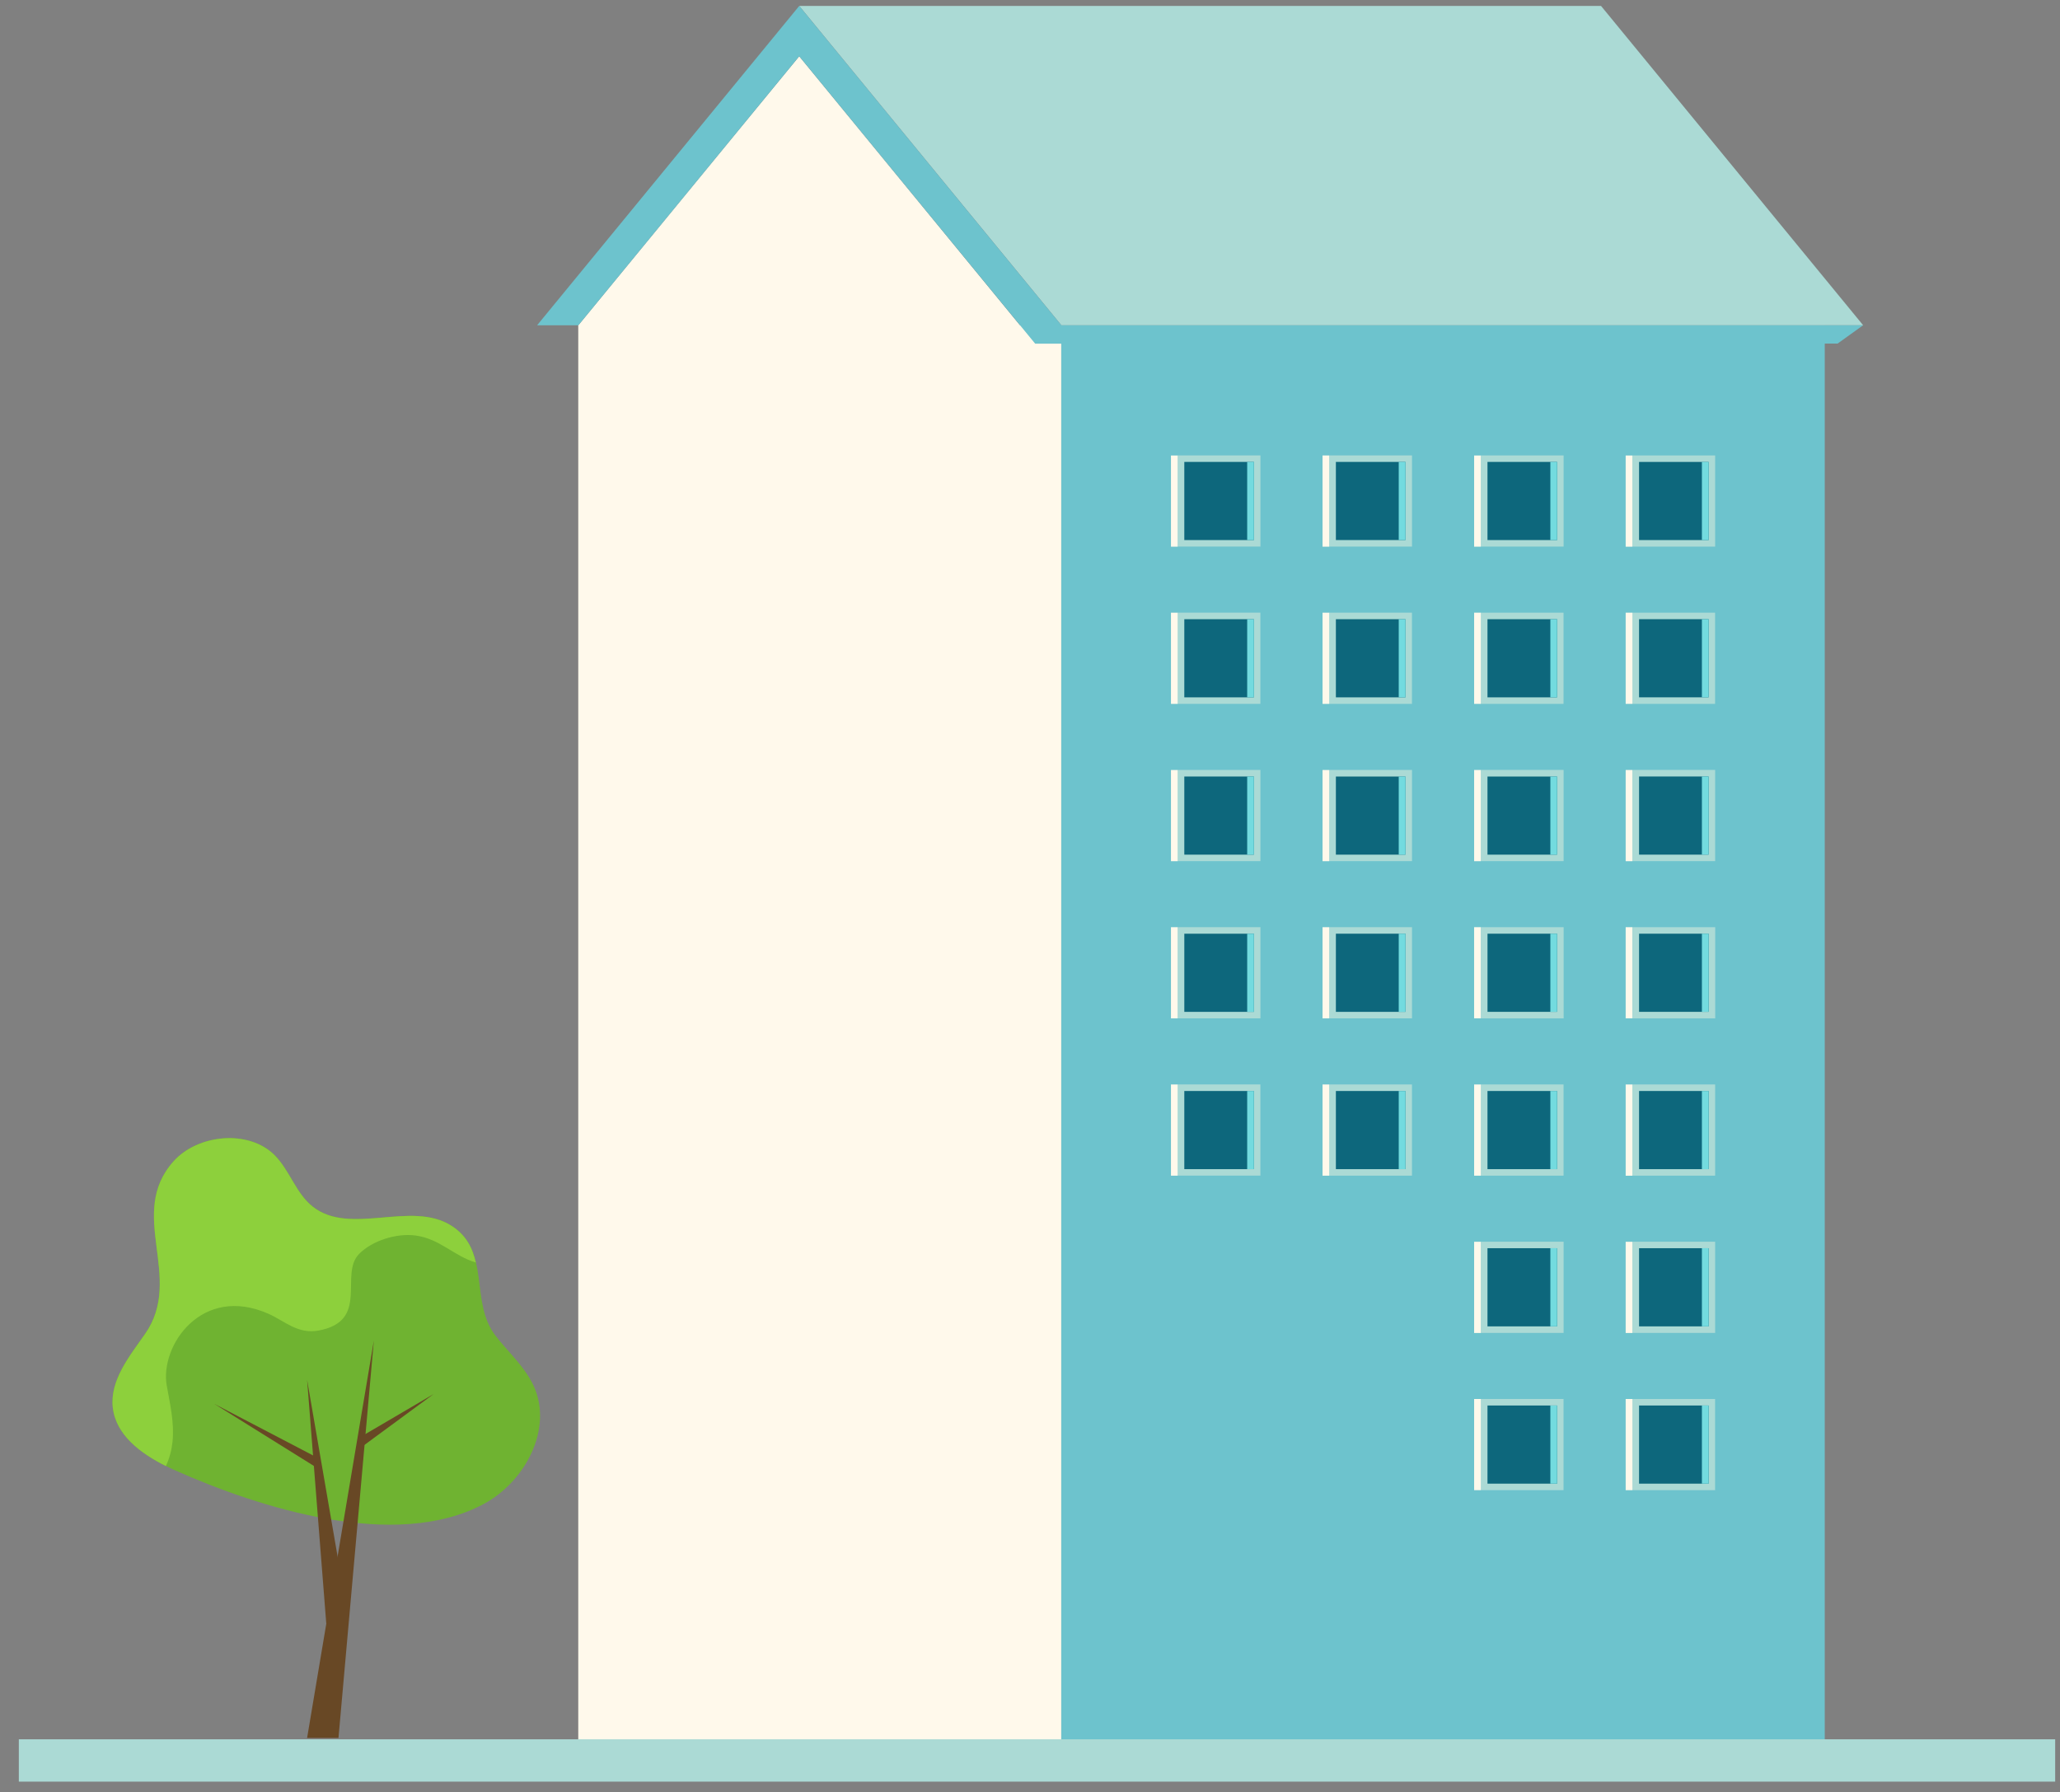 <svg width="100" height="87" fill="none" xmlns="http://www.w3.org/2000/svg"><rect width="100%" height="100%" fill="#808080" stroke="none"/><path d="M24.808 65.735c-.257-.292-.514-.579-.751-.885-1.281-1.652-.198-4.086-2.132-5.338-1.953-1.261-4.93.51-6.75-.94-.812-.643-1.108-1.746-1.835-2.483-1.261-1.276-3.739-1.024-4.911.282-2.305 2.563.539 5.634-1.39 8.39-.766 1.093-1.716 2.255-1.563 3.581.173 1.49 1.657 2.429 3.027 3.042 4.095 1.826 10.692 3.923 14.97 1.638 2.018-1.079 3.383-3.646 2.438-5.729-.267-.578-.677-1.073-1.103-1.558z" fill="#6FB331"/><path d="M21.926 59.517c-1.953-1.261-4.93.51-6.75-.94-.812-.643-1.108-1.746-1.835-2.483-1.261-1.276-3.74-1.024-4.911.282-2.305 2.563.539 5.635-1.39 8.39-.766 1.093-1.716 2.256-1.563 3.581.154 1.326 1.35 2.216 2.577 2.83.178-.396.282-.797.321-1.187.094-.935-.123-1.826-.281-2.721-.342-1.944 1.706-4.922 4.945-3.483.771.342 1.41.995 2.418.812 2.523-.46.99-2.73 1.979-3.725.633-.638 1.8-1.014 2.734-.89 1.192.158 1.87 1.004 2.928 1.31-.158-.692-.455-1.316-1.172-1.776z" fill="#8DD03C"/><path d="m14.908 84.375 3.24-19.292-1.717 19.292h-1.523z" fill="#684825"/><path d="m15.838 78.815-.93-11.823 2.018 11.69-1.088.133zM17.39 69.827l3.66-2.147-3.417 2.513-.242-.366z" fill="#684825"/><path d="m15.304 71.211-4.896-3.052 5.114 2.671-.218.381z" fill="#684825"/><path d="M51.517 15.791H28.075v68.864h23.442V15.79z" fill="#FFF9EB"/><path d="M49.969 84.654V16.346L38.797 2.732 28.075 15.79v68.864H49.97z" fill="#FFF9EB"/><path d="M51.52 84.656H88.58V15.793H51.52v68.863z" fill="#6DC3CD"/><path d="M77.72.288H38.799l12.724 15.503h38.921L77.72.288zM61.187 26.537v-4.428H57.17v4.428h4.016z" fill="#ABDAD5"/><path d="M57.491 26.22h3.378v-3.795h-3.378v3.794z" fill="#0D677C"/><path d="M60.543 26.22h.326v-3.795h-.326v3.794z" fill="#73DBDF"/><path d="M56.843 26.541h.327v-4.427h-.327v4.427z" fill="#FFF9EB"/><path d="M68.544 26.537v-4.428h-4.016v4.428h4.016z" fill="#ABDAD5"/><path d="M64.849 26.219h3.378v-3.794h-3.378v3.794z" fill="#0D677C"/><path d="M67.9 26.219h.327v-3.794H67.9v3.794z" fill="#73DBDF"/><path d="M64.2 26.54h.327v-4.427h-.326v4.428z" fill="#FFF9EB"/><path d="M75.903 26.537V22.11h-4.015v4.427h4.015z" fill="#ABDAD5"/><path d="M72.208 26.22h3.378v-3.795h-3.378v3.794z" fill="#0D677C"/><path d="M75.26 26.22h.326v-3.795h-.326v3.794z" fill="#73DBDF"/><path d="M71.56 26.541h.327v-4.427h-.327v4.427z" fill="#FFF9EB"/><path d="M83.26 26.538v-4.427h-4.016v4.427h4.016z" fill="#ABDAD5"/><path d="M79.566 26.22h3.377v-3.794h-3.377v3.794z" fill="#0D677C"/><path d="M82.617 26.22h.326v-3.794h-.326v3.794z" fill="#73DBDF"/><path d="M78.916 26.542h.326v-4.428h-.326v4.428z" fill="#FFF9EB"/><path d="M61.183 34.171v-4.427h-4.016v4.427h4.016z" fill="#ABDAD5"/><path d="M57.491 33.856h3.378v-3.794h-3.378v3.794z" fill="#0D677C"/><path d="M60.543 33.856h.326v-3.794h-.326v3.794z" fill="#73DBDF"/><path d="M56.843 34.173h.327v-4.427h-.327v4.427z" fill="#FFF9EB"/><path d="M68.541 34.172v-4.428h-4.016v4.428h4.016z" fill="#ABDAD5"/><path d="M64.849 33.856h3.378v-3.794h-3.378v3.794z" fill="#0D677C"/><path d="M67.9 33.856h.327v-3.794H67.9v3.794z" fill="#73DBDF"/><path d="M64.2 34.173h.327v-4.427h-.326v4.427z" fill="#FFF9EB"/><path d="M75.9 34.172v-4.427h-4.015v4.427H75.9z" fill="#ABDAD5"/><path d="M72.208 33.856h3.378v-3.794h-3.378v3.794z" fill="#0D677C"/><path d="M75.26 33.856h.326v-3.794h-.326v3.794z" fill="#73DBDF"/><path d="M71.56 34.172h.327v-4.427h-.327v4.427z" fill="#FFF9EB"/><path d="M83.257 34.172v-4.427H79.24v4.427h4.016z" fill="#ABDAD5"/><path d="M79.566 33.855h3.377v-3.794h-3.377v3.794z" fill="#0D677C"/><path d="M82.617 33.855h.326v-3.794h-.326v3.794z" fill="#73DBDF"/><path d="M78.916 34.172h.326v-4.427h-.326v4.427z" fill="#FFF9EB"/><path d="M61.185 41.806V37.38h-4.016v4.427h4.016z" fill="#ABDAD5"/><path d="M57.491 41.493h3.378v-3.794h-3.378v3.794z" fill="#0D677C"/><path d="M60.543 41.493h.326v-3.794h-.326v3.794z" fill="#73DBDF"/><path d="M56.843 41.81h.327v-4.427h-.327v4.427z" fill="#FFF9EB"/><path d="M68.544 41.806V37.38h-4.016v4.427h4.016z" fill="#ABDAD5"/><path d="M64.849 41.493h3.378V37.7h-3.378v3.794z" fill="#0D677C"/><path d="M67.9 41.493h.327V37.7H67.9v3.794z" fill="#73DBDF"/><path d="M64.2 41.81h.327v-4.427h-.326v4.427z" fill="#FFF9EB"/><path d="M75.903 41.807v-4.428h-4.015v4.428h4.015z" fill="#ABDAD5"/><path d="M72.208 41.493h3.378V37.7h-3.378v3.794z" fill="#0D677C"/><path d="M75.26 41.493h.326V37.7h-.326v3.794z" fill="#73DBDF"/><path d="M71.56 41.81h.327v-4.428h-.327v4.428z" fill="#FFF9EB"/><path d="M83.26 41.807v-4.428h-4.016v4.428h4.016z" fill="#ABDAD5"/><path d="M79.566 41.492h3.377v-3.794h-3.377v3.794z" fill="#0D677C"/><path d="M82.617 41.492h.326v-3.794h-.326v3.794z" fill="#73DBDF"/><path d="M78.916 41.81h.326v-4.428h-.326v4.427z" fill="#FFF9EB"/><path d="M61.187 49.441v-4.427H57.17v4.427h4.016z" fill="#ABDAD5"/><path d="M57.491 49.125h3.378V45.33h-3.378v3.794z" fill="#0D677C"/><path d="M60.543 49.125h.326V45.33h-.326v3.794z" fill="#73DBDF"/><path d="M56.843 49.441h.327v-4.427h-.327v4.427z" fill="#FFF9EB"/><path d="M68.544 49.441v-4.427h-4.016v4.427h4.016z" fill="#ABDAD5"/><path d="M64.849 49.125h3.378V45.33h-3.378v3.794z" fill="#0D677C"/><path d="M67.9 49.125h.327V45.33H67.9v3.794z" fill="#73DBDF"/><path d="M64.2 49.441h.327v-4.427h-.326v4.427z" fill="#FFF9EB"/><path d="M75.905 49.442v-4.428H71.89v4.428h4.016z" fill="#ABDAD5"/><path d="M72.21 49.124h3.377V45.33h-3.378v3.794z" fill="#0D677C"/><path d="M75.26 49.124h.327V45.33h-.327v3.794z" fill="#73DBDF"/><path d="M71.56 49.44h.326v-4.426h-.327v4.427z" fill="#FFF9EB"/><path d="M83.262 49.442v-4.428h-4.016v4.428h4.016z" fill="#ABDAD5"/><path d="M79.566 49.124h3.377V45.33h-3.377v3.794z" fill="#0D677C"/><path d="M82.617 49.124h.326V45.33h-.326v3.794z" fill="#73DBDF"/><path d="M78.916 49.44h.326v-4.426h-.326v4.427z" fill="#FFF9EB"/><path d="M61.184 57.075v-4.427h-4.016v4.427h4.016z" fill="#ABDAD5"/><path d="M57.491 56.761h3.378v-3.794h-3.378v3.794z" fill="#0D677C"/><path d="M60.543 56.761h.326v-3.794h-.326v3.794z" fill="#73DBDF"/><path d="M56.843 57.078h.327V52.65h-.327v4.428z" fill="#FFF9EB"/><path d="M68.542 57.076V52.65h-4.016v4.427h4.016z" fill="#ABDAD5"/><path d="M64.849 56.761h3.378v-3.794h-3.378v3.794z" fill="#0D677C"/><path d="M67.9 56.761h.327v-3.794H67.9v3.794z" fill="#73DBDF"/><path d="M64.2 57.078h.327V52.65h-.326v4.428z" fill="#FFF9EB"/><path d="M75.901 57.077v-4.428h-4.015v4.428H75.9z" fill="#ABDAD5"/><path d="M72.208 56.761h3.378v-3.794h-3.378v3.794z" fill="#0D677C"/><path d="M75.26 56.761h.326v-3.794h-.326v3.794z" fill="#73DBDF"/><path d="M71.56 57.078h.327V52.65h-.327v4.428z" fill="#FFF9EB"/><path d="M83.259 57.077V52.65h-4.016v4.427h4.016z" fill="#ABDAD5"/><path d="M79.566 56.761h3.377v-3.794h-3.377v3.794z" fill="#0D677C"/><path d="M82.617 56.761h.326v-3.794h-.326v3.794z" fill="#73DBDF"/><path d="M78.916 57.079h.326V52.65h-.326v4.428z" fill="#FFF9EB"/><path d="M75.903 64.712v-4.428h-4.015v4.428h4.015z" fill="#ABDAD5"/><path d="M72.208 64.394h3.378v-3.795h-3.378v3.795z" fill="#0D677C"/><path d="M75.26 64.394h.326v-3.795h-.326v3.795z" fill="#73DBDF"/><path d="M71.56 64.715h.327v-4.428h-.327v4.428z" fill="#FFF9EB"/><path d="M83.26 64.712v-4.428h-4.016v4.428h4.016z" fill="#ABDAD5"/><path d="M79.566 64.394h3.377v-3.795h-3.377v3.795z" fill="#0D677C"/><path d="M82.617 64.394h.326v-3.795h-.326v3.795z" fill="#73DBDF"/><path d="M78.916 64.715h.326v-4.427h-.326v4.427z" fill="#FFF9EB"/><path d="M75.9 72.346v-4.427h-4.015v4.427H75.9z" fill="#ABDAD5"/><path d="M72.208 72.03h3.378v-3.794h-3.378v3.794z" fill="#0D677C"/><path d="M75.26 72.03h.326v-3.794h-.326v3.794z" fill="#73DBDF"/><path d="M71.56 72.346h.327V67.92h-.327v4.427z" fill="#FFF9EB"/><path d="M83.257 72.346V67.92H79.24v4.427h4.016z" fill="#ABDAD5"/><path d="M79.566 72.03h3.377v-3.794h-3.377v3.794z" fill="#0D677C"/><path d="M82.617 72.03h.326v-3.794h-.326v3.794z" fill="#73DBDF"/><path d="M78.916 72.346h.326V67.92h-.326v4.427z" fill="#FFF9EB"/><path d="m38.798.288 12.725 15.503h38.92l-1.24.89-38.951.005L38.798 2.732l-10.722 13.06h-2.003L38.798.287z" fill="#6DC3CD"/><path stroke="#ABDAD5" stroke-width="2.055" d="M.914 85.469h98.852"/></svg>